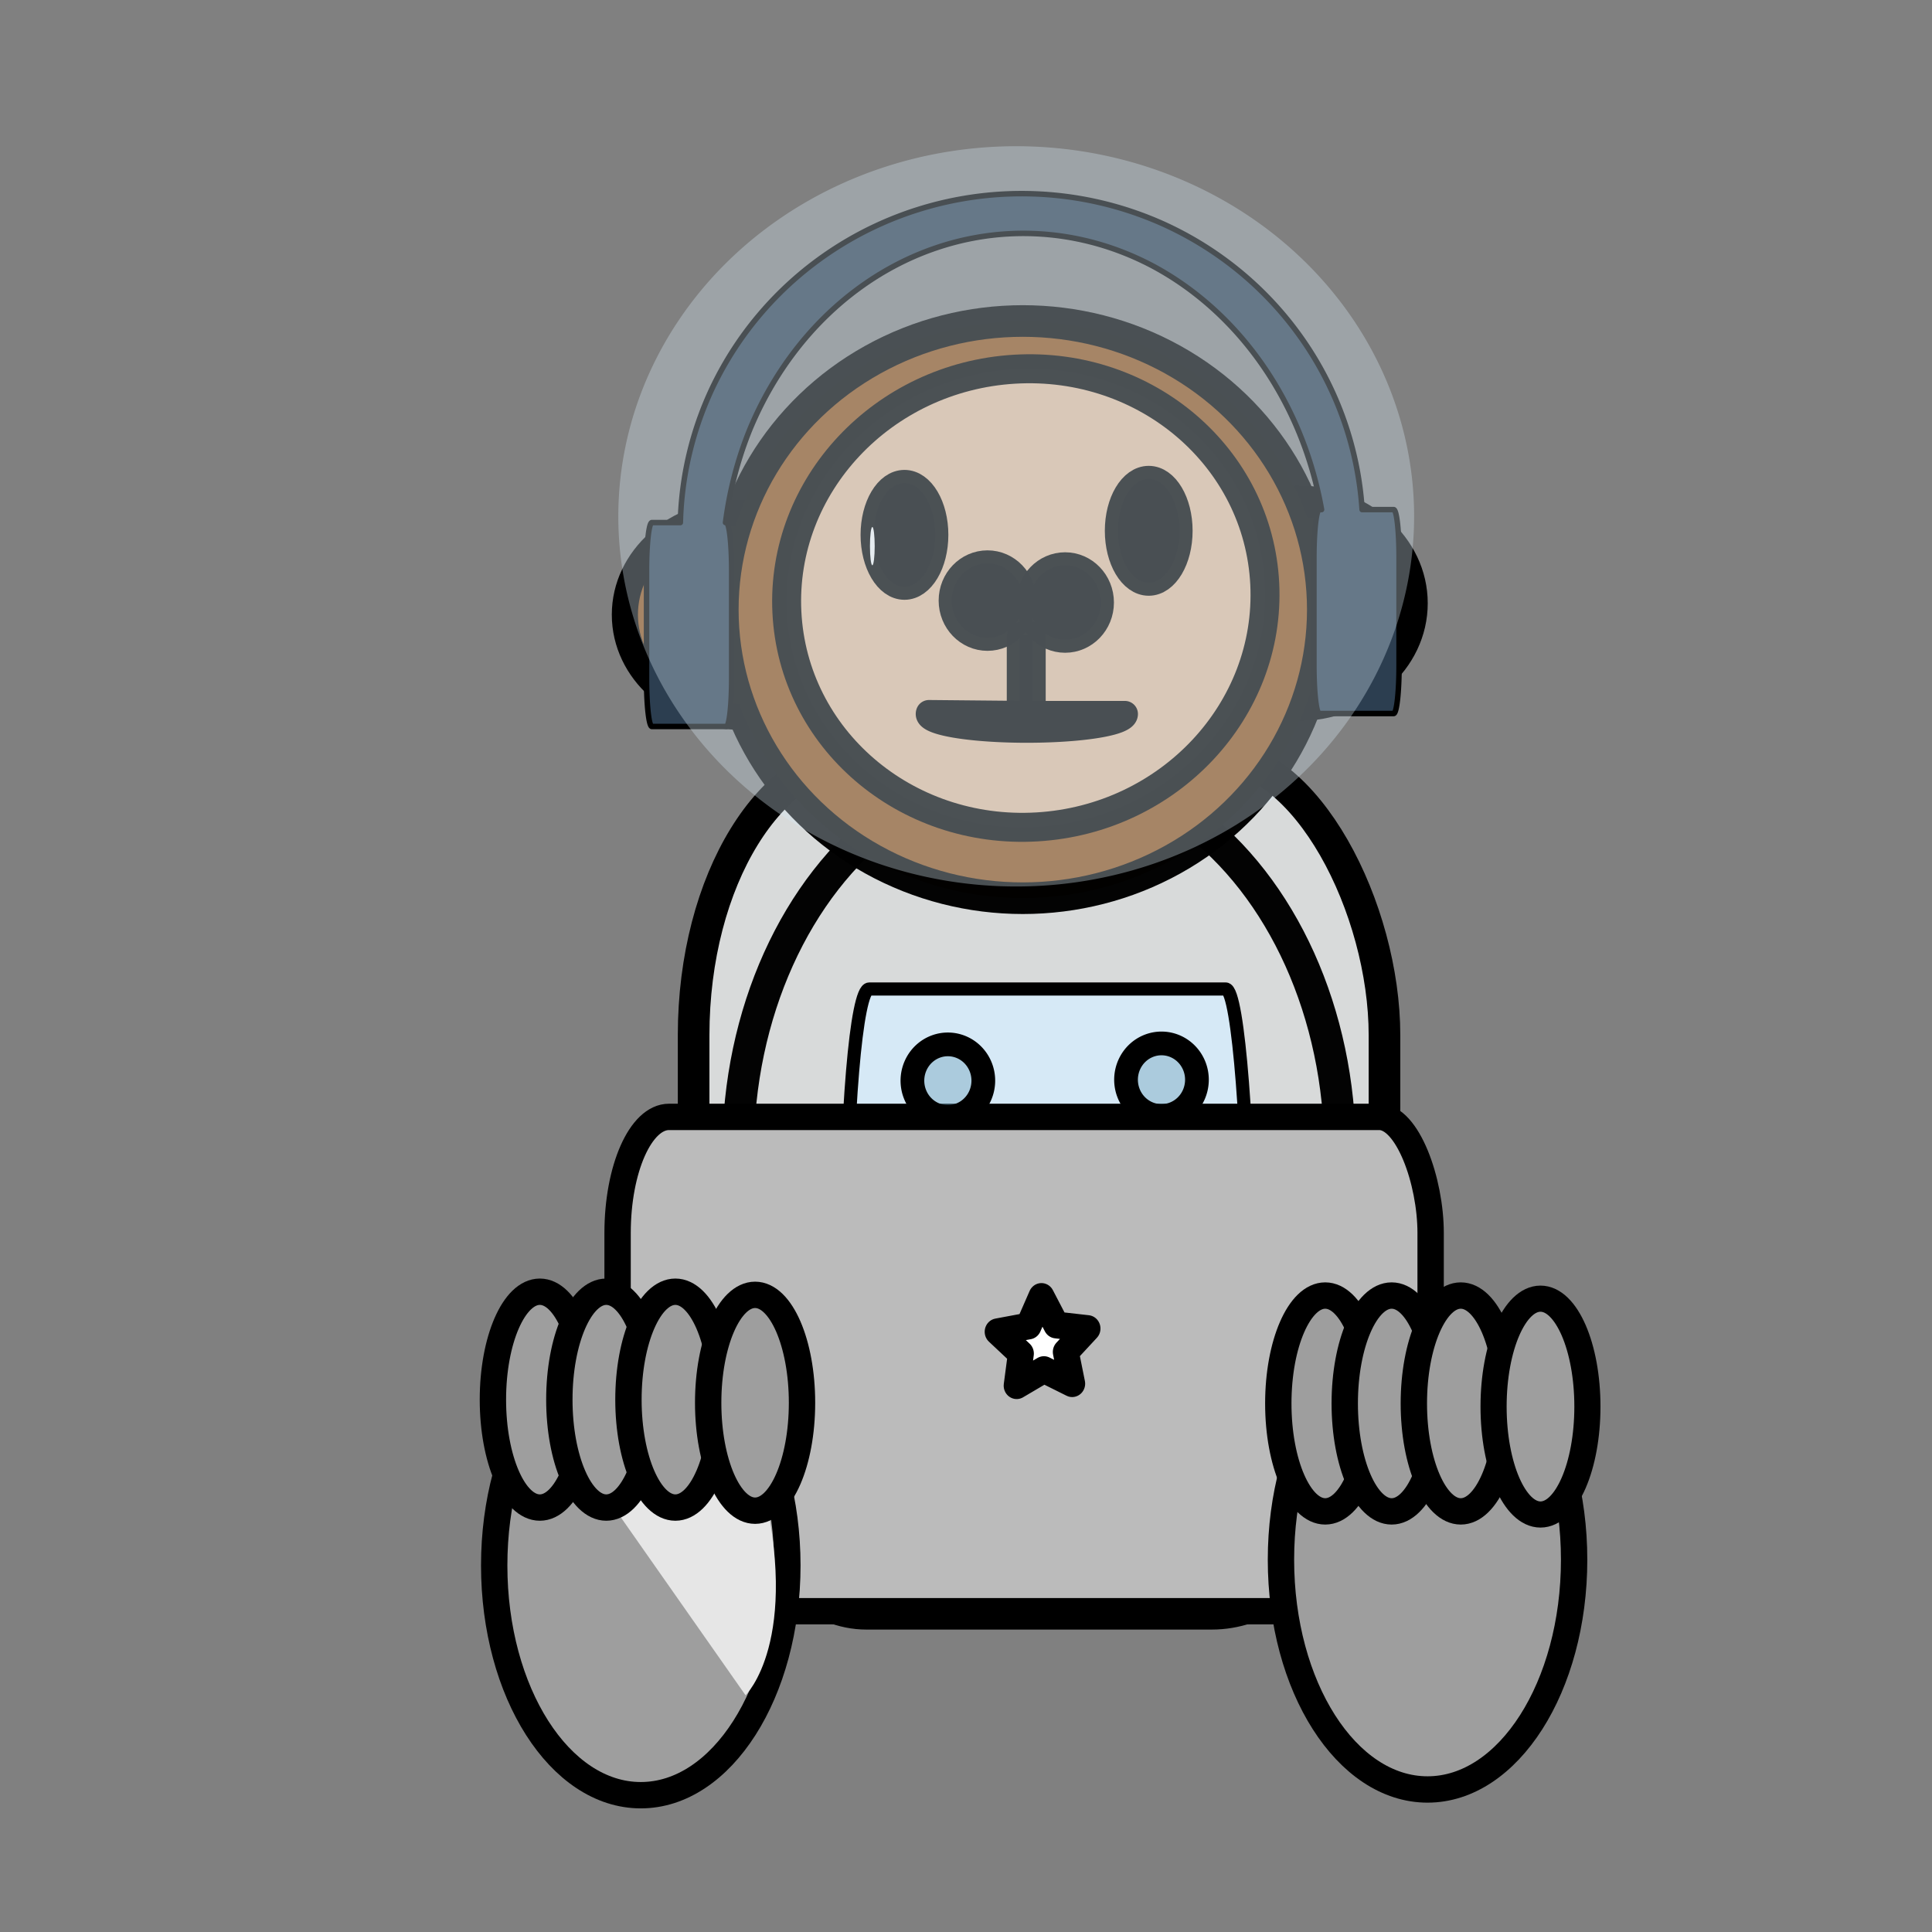 <?xml version="1.0" encoding="UTF-8" standalone="no"?>
<!-- Created with Inkscape (http://www.inkscape.org/) -->

<svg
   xmlns:dc="http://purl.org/dc/elements/1.1/"
   xmlns:cc="http://creativecommons.org/ns#"
   xmlns:rdf="http://www.w3.org/1999/02/22-rdf-syntax-ns#"
   xmlns:svg="http://www.w3.org/2000/svg"
   xmlns="http://www.w3.org/2000/svg"
   xmlns:sodipodi="http://sodipodi.sourceforge.net/DTD/sodipodi-0.dtd"
   xmlns:inkscape="http://www.inkscape.org/namespaces/inkscape"
   width="400"
   height="400"
   class="spaceMonkey"
   id="svg5871"
   version="1.1"
   inkscape:version="0.91 r13725"
   sodipodi:docname="spacemonkey-xs.svg">
  <rect width="100%" height="100%" fill="#808080" stroke="none"/>
  <defs
     id="defs5873">
    <inkscape:perspective
       sodipodi:type="inkscape:persp3d"
       inkscape:vp_x="-223.44574 : 447.63961 : 1"
       inkscape:vp_y="0 : 1000 : 0"
       inkscape:vp_z="800.55426 : 447.63961 : 1"
       inkscape:persp3d-origin="288.55426 : 319.63961 : 1"
       id="perspective6730" />
  </defs>
  <sodipodi:namedview
     id="base"
     pagecolor="#ffffff"
     bordercolor="#666666"
     borderopacity="1.0"
     inkscape:pageopacity="0.0"
     inkscape:pageshadow="2"
     inkscape:zoom="0.3535534"
     inkscape:cx="278.74355"
     inkscape:cy="437.73131"
     inkscape:current-layer="layer10"
     inkscape:document-units="px"
     showgrid="false"
     inkscape:snap-bbox="true"
     inkscape:object-paths="false"
     inkscape:snap-bbox-midpoints="false"
     inkscape:snap-bbox-edge-midpoints="false"
     inkscape:bbox-nodes="true"
     inkscape:snap-nodes="false"
     inkscape:window-width="1197"
     inkscape:window-height="630"
     inkscape:window-x="40"
     inkscape:window-y="25"
     inkscape:window-maximized="0"
     inkscape:snap-global="false" />
  <g
     inkscape:groupmode="layer"
     id="layer20"
     inkscape:label="Layer#4"
     transform="translate(0,-368)">
    <rect
       style="fill:#d8dada;fill-opacity:1;fill-rule:evenodd;stroke:#000000;stroke-width:6.547;stroke-linecap:round;stroke-linejoin:bevel;stroke-miterlimit:4;stroke-dasharray:none;stroke-opacity:1"
       id="rect10283"
       width="143.035"
       height="177.908"
       x="143.607"
       y="524.204"
       rx="35.757"
       ry="58.117" />
  </g>
  <g
     inkscape:groupmode="layer"
     id="layer19"
     inkscape:label="Layer#3"
     transform="translate(0,-368)">
    <ellipse
       style="fill:#d8dada;fill-opacity:1;fill-rule:nonzero;stroke:#000000;stroke-width:6.547;stroke-linecap:square;stroke-linejoin:round;stroke-miterlimit:4;stroke-dasharray:none;stroke-opacity:0.982"
       id="path6558"
       cx="215.127"
       cy="606.473"
       rx="62.31"
       ry="79.777" />
    <rect
       ry="58.117"
       rx="4.892"
       y="572.764"
       x="175.088"
       height="120.977"
       width="83.563"
       id="rect10285"
       style="fill:#d6e9f6;fill-opacity:1;fill-rule:evenodd;stroke:#000000;stroke-width:2.728;stroke-linecap:round;stroke-linejoin:bevel;stroke-miterlimit:4;stroke-dasharray:none;stroke-opacity:1" />
  </g>
  <g
     inkscape:groupmode="layer"
     id="layer9"
     inkscape:label="Layer#1"
     transform="translate(0,-368)">
    <ellipse
       id="path10273"
       style="fill:#8d521d;fill-opacity:1;stroke:#000000;stroke-width:6.547;stroke-linecap:square;stroke-linejoin:round;stroke-miterlimit:4;stroke-dasharray:none;stroke-opacity:1"
       cx="268.6"
       cy="492.896"
       rx="23.724"
       ry="21.114" />
  </g>
  <g
     inkscape:groupmode="layer"
     id="layer8"
     inkscape:label="Layer"
     transform="translate(0,-368)">
    <ellipse
       style="fill:#8d521d;fill-opacity:1;stroke:#000000;stroke-width:5.41;stroke-linecap:square;stroke-linejoin:round;stroke-miterlimit:4;stroke-dasharray:none;stroke-opacity:1"
       id="path5881"
       cx="153.098"
       cy="495.268"
       rx="23.724"
       ry="21.114" />
    <ellipse
       style="fill:#001d3e;fill-opacity:1;fill-rule:evenodd;stroke:#000000;stroke-width:5.41;stroke-linecap:square;stroke-linejoin:round;stroke-miterlimit:4;stroke-dasharray:none;stroke-opacity:0.982"
       id="path6439"
       cx="198.173"
       cy="482.177"
       rx="16.175"
       ry="12.246" />
    <path
       style="fill:#001d3e;fill-opacity:1;fill-rule:evenodd;stroke:#000000;stroke-width:5.41;stroke-linecap:square;stroke-linejoin:round;stroke-miterlimit:4;stroke-dasharray:none;stroke-opacity:0.982"
       id="path6456"
       d="m 180.878,484.188 c 0.142,-2.424 0.204,-4.852 0.318,-7.279 0.172,-1.925 -0.006,-3.895 0.387,-5.799 0.247,-1.199 0.407,-1.449 0.865,-2.598 1.106,-2.482 2.936,-4.544 4.879,-6.434 2.508,-2.142 5.442,-3.505 8.437,-5.006 1.039,-0.52 3.269,-0.855 4.441,-1.063 3.671,-0.625 6.048,0.173 9.303,1.737 2.852,1.801 4.367,4.8 5.792,7.703 1.26,3.018 1.878,6.211 1.937,9.46 0.023,2.461 -0.324,4.854 -1.404,7.085 -2.05,3.259 -5.753,4.594 -9.049,6.454 -2.031,0.816 -4.297,0.829 -6.462,0.935 -1.879,0.01 -3.766,0.186 -5.641,0.018 -1.974,-0.382 -3.936,-0.856 -5.884,-1.353 -1.762,-0.604 -3.197,-1.667 -4.567,-2.872 -1.444,-1.42 -1.677,-3.43 -2.065,-5.303 -0.203,-0.972 -0.367,-1.949 -0.512,-2.93 0,0 5.456,-2.81 5.456,-2.81 l 0,0 c 0.116,0.977 0.236,1.954 0.439,2.919 0.365,1.734 0.627,3.61 1.946,4.927 1.301,1.14 2.686,2.148 4.384,2.649 1.922,0.514 3.865,1.025 5.849,1.234 1.833,0.076 3.67,0.059 5.503,-0.007 2.167,-0.115 4.42,-0.203 6.379,-1.216 -9.513,5.441 -4.68,2.88 -3.22,1.753 0.704,-0.544 1.319,-1.214 1.834,-1.928 1.356,-2.24 1.586,-4.332 1.701,-6.899 0.004,-0.497 0.037,-0.994 0.013,-1.49 -0.132,-2.655 -0.799,-5.294 -1.802,-7.753 -1.38,-2.793 -2.786,-5.694 -5.595,-7.368 -1.153,-0.558 -1.707,-0.886 -2.966,-1.24 -2.005,-0.565 -4.093,-0.553 -6.129,-0.178 -1.229,0.244 -1.788,0.321 -2.987,0.7 -0.478,0.151 -1.816,0.808 -1.412,0.516 1.242,-0.899 2.632,-1.581 3.957,-2.358 0.364,-0.213 -0.726,0.429 -1.074,0.668 -0.351,0.241 -0.68,0.513 -1.02,0.769 -1.979,1.804 -3.797,3.827 -5.002,6.217 -0.177,0.412 -0.381,0.814 -0.533,1.236 -0.811,2.258 -0.768,4.657 -0.878,7.015 -0.099,2.35 -0.139,4.71 0.072,7.056 0,0 -5.69,2.838 -5.69,2.838 z"
       inkscape:connector-curvature="0" />
    <path
       style="fill:#001d3e;fill-opacity:1;fill-rule:evenodd;stroke:#000000;stroke-width:5.41;stroke-linecap:square;stroke-linejoin:round;stroke-miterlimit:4;stroke-dasharray:none;stroke-opacity:0.982"
       id="path6458"
       d="m 186.011,501.605 c -0.646,-2.859 -1.433,-5.685 -2.056,-8.548 -0.748,-4.202 -0.96,-8.476 -0.973,-12.735 0.218,-2.736 0.204,-6.748 2.045,-9.019 0.322,-0.397 0.756,-0.694 1.134,-1.041 2.181,-1.218 4.313,-2.524 6.542,-3.655 0.512,-0.26 1.094,-0.359 1.652,-0.502 2.35,-0.603 4.659,-0.585 7.062,-0.432 2.864,0.216 5.715,0.727 8.311,1.958 2.211,1.226 3.09,3.566 3.876,5.798 1.155,3.561 1.73,7.268 2.704,10.879 0.445,1.546 0.238,0.798 0.623,2.244 0,0 -5.379,2.836 -5.379,2.836 l 0,0 c -0.308,-1.479 -0.143,-0.71 -0.496,-2.306 -0.795,-3.626 -1.261,-7.351 -2.664,-10.821 -0.832,-2.063 -1.702,-4.205 -3.794,-5.323 -2.475,-1.236 -5.214,-1.704 -7.97,-1.899 -2.363,-0.113 -4.65,-0.073 -6.935,0.616 -0.55,0.166 -2.065,0.941 -1.618,0.587 1.103,-0.87 2.416,-1.447 3.624,-2.171 -0.402,0.293 -0.857,0.528 -1.207,0.879 -2.027,2.031 -2.209,6.172 -2.394,8.818 4e-5,4.206 0.193,8.435 1.022,12.572 0.647,2.779 1.325,5.587 2.462,8.218 0,0 -5.57,3.045 -5.57,3.045 z"
       inkscape:connector-curvature="0" />
    <path
       style="fill:#001d3e;fill-opacity:1;fill-rule:evenodd;stroke:#000000;stroke-width:5.41;stroke-linecap:square;stroke-linejoin:round;stroke-miterlimit:4;stroke-dasharray:none;stroke-opacity:0.982"
       id="path6460"
       d="m 182.603,493.056 c -0.105,-2.516 -0.794,-4.975 -0.574,-7.509 0.078,-0.895 0.286,-1.774 0.429,-2.66 1.162,-4.431 3.373,-8.647 7.052,-11.579 0.546,-0.435 1.162,-0.778 1.743,-1.167 1.168,-0.582 5.585,-4.086 8.442,-3.333 1.978,0.522 3.339,2.532 4.146,4.208 0.378,0.784 0.628,1.622 0.942,2.433 1.095,3.787 1.559,7.828 0.496,11.687 -0.591,2.146 -1.116,2.749 -2.231,4.615 -0.512,0.588 -0.978,1.219 -1.537,1.765 -0.497,0.485 -1.02,0.96 -1.619,1.316 -2.614,1.555 -5.444,3.642 -8.631,4.152 -1.375,0.22 -2.178,0.091 -3.543,-7.5e-4 -1.974,-0.406 -4.395,-0.876 -5.636,-2.629 -0.177,-0.251 -0.285,-0.543 -0.427,-0.814 -0.376,-1.06 -0.37,-2.154 -0.221,-3.249 0,0 5.619,-2.676 5.619,-2.676 l 0,0 c -0.244,0.974 -0.337,1.956 -0.014,2.931 0.107,0.228 0.181,0.475 0.322,0.685 1.098,1.628 3.372,2.031 5.162,2.375 1.377,0.053 2.009,0.158 3.385,-0.119 0.594,-0.12 2.155,-0.949 1.741,-0.515 -0.843,0.885 -2.024,1.404 -3.121,1.964 -1.332,0.68 5.312,-3.378 3.353,-2.947 1.177,-1.784 1.752,-2.4 2.417,-4.481 1.199,-3.752 0.801,-7.691 -0.424,-11.372 -0.851,-1.98 -1.622,-4.053 -3.553,-5.299 -0.433,-0.28 -0.922,-0.507 -1.432,-0.598 -0.5,-0.089 -1.838,0.459 -1.522,0.07 0.823,-1.015 2.175,-1.477 3.262,-2.215 -0.621,0.372 -1.278,0.691 -1.863,1.116 -3.794,2.752 -6.145,6.845 -7.284,11.266 -0.121,0.842 -0.311,1.677 -0.363,2.526 -0.149,2.454 0.551,4.871 1.174,7.22 0,0 -5.69,2.838 -5.69,2.838 z"
       inkscape:connector-curvature="0" />
    <path
       style="fill:#001d3e;fill-opacity:1;fill-rule:evenodd;stroke:#000000;stroke-width:5.41;stroke-linecap:square;stroke-linejoin:round;stroke-miterlimit:4;stroke-dasharray:none;stroke-opacity:0.982"
       id="path6462"
       d="m 192.1,482.867 c 0.166,-1.747 0.255,-3.504 0.595,-5.231 0.25,-1.269 0.457,-1.877 0.817,-3.112 0.625,-1.875 0.288,-0.953 1.009,-2.768 0,0 5.436,-2.46 5.436,-2.46 l 0,0 c -0.76,1.788 -0.401,0.877 -1.074,2.735 -0.807,2.598 -1.475,5.266 -1.108,8.004 0,0 -5.675,2.831 -5.675,2.831 z"
       inkscape:connector-curvature="0" />
    <path
       style="fill:#001d3e;fill-opacity:1;fill-rule:evenodd;stroke:#000000;stroke-width:5.41;stroke-linecap:square;stroke-linejoin:round;stroke-miterlimit:4;stroke-dasharray:none;stroke-opacity:0.982"
       id="path6464"
       d="m 208.542,469.665 c -0.125,0.268 -0.218,0.553 -0.376,0.803 -0.721,1.142 -1.691,2.137 -2.661,3.068 -3.021,2.897 -6.484,5.189 -9.921,7.579 -3.465,2.457 -7.125,4.66 -10.489,7.255 -1.607,1.239 -3.256,2.617 -4.485,4.242 -0.596,0.787 -1.032,1.679 -1.548,2.518 -1.714,3.682 -2.432,7.696 -1.675,11.708 0.501,2.657 0.938,3.19 2.082,5.659 0.697,0.98 1.298,2.033 2.091,2.941 3.763,4.306 9.886,7.813 15.122,10.093 1.417,0.617 2.881,1.122 4.322,1.683 5.397,1.77 10.964,3.211 16.662,3.62 1.153,0.083 2.312,0.14 3.467,0.096 1.022,-0.04 2.031,-0.232 3.046,-0.348 -1.615,1.397 6.184,-2.357 4.636,-1.773 -1.104,0.417 -2.03,1.65 -3.203,1.499 -0.754,-0.097 1.057,-1.088 1.452,-1.724 1.296,-2.086 1.486,-3.623 2.127,-6.02 0.223,-1.412 0.509,-2.815 0.67,-4.235 0.291,-2.571 0.458,-6.87 0.451,-9.438 -0.007,-2.57 -0.171,-6.161 -0.535,-8.733 -0.188,-1.326 -0.508,-2.631 -0.762,-3.946 -1.309,-4.593 -3.398,-9.017 -6.624,-12.635 -1.444,-1.62 -2.154,-2.056 -3.806,-3.326 -1.91,-1.208 -4.016,-2.154 -6.348,-1.847 -1.02,0.134 -1.83,0.495 -2.779,0.848 -3.777,2.094 2.272,-1.265 2.75,-1.468 0.407,-0.173 -0.68,0.56 -0.983,0.878 -0.851,0.893 -1.307,1.9 -1.743,3.022 -0.699,2.49 0.36,4.941 1.105,7.301 0.173,0.479 0.341,0.959 0.518,1.437 0.439,1.179 0.592,1.612 1.155,2.719 0.537,1.055 1.137,2.052 1.627,3.132 0.832,2.125 0.921,4.407 1.006,6.653 -0.009,1.556 0.241,3.255 -0.357,4.749 -0.09,0.224 -0.228,0.426 -0.342,0.639 -0.353,0.554 -0.851,0.958 -1.364,1.359 0,0 -5.828,2.265 -5.828,2.265 l 0,0 c 0.524,-0.351 1.069,-0.679 1.479,-1.164 0.139,-0.173 0.301,-0.33 0.416,-0.519 0.799,-1.317 0.547,-3.151 0.583,-4.606 -0.068,-2.173 -0.161,-4.38 -0.921,-6.447 -1.048,-2.476 -2.435,-4.812 -3.21,-7.4 -0.654,-1.921 -1.741,-4.455 -1.59,-6.497 0.027,-0.372 0.137,-0.733 0.206,-1.1 0.314,-0.902 0.437,-1.402 0.937,-2.237 1.976,-3.302 5.928,-4.661 9.287,-6.323 1.083,-0.336 1.73,-0.609 2.887,-0.672 2.397,-0.131 4.491,0.954 6.355,2.318 1.525,1.36 2.285,1.939 3.62,3.586 3.087,3.809 5.186,8.311 6.485,12.98 0.241,1.34 0.555,2.67 0.724,4.021 0.335,2.669 0.394,6.191 0.399,8.857 0.005,2.503 -0.078,6.886 -0.262,9.406 -0.102,1.397 -0.295,2.786 -0.443,4.179 -0.429,2.248 -0.567,4.022 -1.633,6.057 -1.622,3.098 -4.931,4.174 -7.964,5.921 -0.666,0.384 -1.376,0.705 -2.11,0.943 -0.802,0.259 -1.648,0.36 -2.472,0.54 -0.996,0.071 -1.989,0.213 -2.987,0.213 -2.113,7.5e-4 -5.131,-0.383 -7.167,-0.736 -4.334,-0.75 -8.585,-1.915 -12.734,-3.344 -1.432,-0.581 -2.887,-1.112 -4.297,-1.742 -3.124,-1.394 -5.606,-2.717 -8.481,-4.556 -2.534,-1.621 -5.005,-3.367 -7.073,-5.555 -0.856,-0.905 -1.525,-1.964 -2.288,-2.946 -1.246,-2.564 -1.673,-3.008 -2.215,-5.788 -0.796,-4.082 -0.102,-8.215 1.522,-12.013 0.502,-0.873 0.913,-1.803 1.507,-2.619 1.252,-1.719 2.992,-3.157 4.674,-4.437 3.453,-2.628 7.224,-4.828 10.746,-7.36 3.278,-2.3 6.45,-4.365 9.278,-7.204 0.718,-0.721 1.674,-1.784 2.254,-2.697 0.119,-0.187 0.189,-0.401 0.283,-0.601 0,0 5.745,-2.727 5.745,-2.727 z"
       inkscape:connector-curvature="0" />
    <path
       style="fill:#001d3e;fill-opacity:1;fill-rule:evenodd;stroke:#000000;stroke-width:5.41;stroke-linecap:square;stroke-linejoin:round;stroke-miterlimit:4;stroke-dasharray:none;stroke-opacity:0.982"
       id="path6468"
       d="m 180.072,495.392 c 0.907,-3.978 1.263,-8.049 1.559,-12.106 0.25,-3.987 0.26,-7.987 0.553,-11.971 0.189,-1.73 0.935,-3.153 2.493,-4.055 2.066,-1.197 4.166,-2.337 6.249,-3.505 1.679,-0.727 3.473,-1.312 5.317,-1.453 1.193,-0.091 1.85,0.033 3.029,0.158 3.795,0.495 5.39,2.102 7.939,4.682 2.467,2.405 3.704,5.576 4.886,8.707 0.893,2.398 1.284,4.912 1.484,7.444 0.172,2.228 -0.362,4.421 -0.857,6.578 -0.221,0.956 -0.396,1.921 -0.56,2.888 0,0 -5.661,2.694 -5.661,2.694 l 0,0 c 0.217,-1.003 0.497,-1.99 0.723,-2.991 0.508,-2.101 1.053,-4.237 0.917,-6.414 -0.122,-2.502 -0.418,-4.997 -1.239,-7.384 -1.088,-3.085 -2.361,-6.13 -4.729,-8.509 -2.484,-2.475 -4.142,-3.868 -7.778,-4.293 -1.2,-0.089 -1.715,-0.186 -2.921,-0.041 -1.849,0.223 -3.633,0.866 -5.29,1.673 10.017,-5.762 3.503,-2.243 2.626,-1.351 -0.693,0.704 -1.021,1.607 -1.221,2.545 -0.561,4.037 -0.739,8.111 -1.012,12.173 -0.259,3.929 -0.478,7.862 -0.825,11.785 0,0 -5.679,2.746 -5.679,2.746 z"
       inkscape:connector-curvature="0" />
    <path
       style="fill:#001d3e;fill-opacity:1;fill-rule:evenodd;stroke:#000000;stroke-width:5.41;stroke-linecap:square;stroke-linejoin:round;stroke-miterlimit:4;stroke-dasharray:none;stroke-opacity:0.982"
       id="path6470"
       d="m 183.813,496.774 c -0.052,-0.658 -0.226,-2.944 -0.293,-3.239 -0.311,-1.36 -1.683,-4.768 -2.132,-5.942 -1.643,-4.295 -0.94,-2.225 -2.24,-6.666 -0.814,-3.655 -1.418,-7.467 -0.222,-11.113 0.534,-1.629 0.89,-1.994 1.79,-3.39 0.343,-0.408 0.657,-0.841 1.029,-1.223 1.885,-1.933 6.198,-3.818 7.674,-4.299 0.587,-0.191 1.177,0.392 1.719,0.684 1.333,0.718 2.731,1.956 3.874,2.884 3.08,2.896 6.383,5.94 8.635,9.536 0.38,0.607 0.68,1.258 1.02,1.887 1.98,4.014 1.989,8.459 1.802,12.812 -0.106,1.83 -0.279,3.654 -0.44,5.48 0.051,0.721 -0.333,1.351 -0.392,2.061 -0.018,0.212 0.011,0.424 0.016,0.636 0.29,0.736 0.972,1.931 1.943,1.921 0.144,-7.5e-4 0.274,-0.089 0.411,-0.133 2.536,-1.381 0.189,1.085 -3.435,1.573 -0.674,0.091 0.839,-1.05 1.224,-1.599 1.011,-1.441 1.442,-2.276 2.313,-3.799 1.449,-2.735 2.859,-5.489 4.111,-8.316 0.636,-1.57 1.139,-3.191 1.665,-4.799 1.239,-3.506 3.077,-3.231 7.228,-5.48 3.048,0.464 5.718,2.248 8.174,3.967 0.106,1.34 0.324,2.676 0.318,4.019 -0.009,1.76 -0.659,7.654 -0.848,9.418 -0.388,3.624 -0.78,7.238 -1.062,10.871 -0.186,3.202 -0.18,6.407 -0.806,9.564 -0.221,1.015 -0.116,0.527 -0.318,1.463 0,0 -5.619,2.648 -5.619,2.648 l 0,0 c 0.245,-0.968 0.111,-0.467 0.406,-1.503 0.846,-3.214 1.072,-6.511 1.455,-9.8 0.503,-3.702 1.098,-7.396 1.545,-11.105 0.325,-2.7 0.762,-6.439 0.611,-9.178 -0.062,-1.131 -0.371,-2.237 -0.557,-3.355 -2.044,-1.346 -5.054,-3.272 -7.622,-3.312 -0.221,-0.004 -0.437,0.072 -0.655,0.108 1.663,-0.956 3.336,-1.897 4.99,-2.869 0.123,-0.072 -0.271,0.099 -0.395,0.169 -0.653,0.371 -0.906,1.163 -1.224,1.787 -0.568,1.634 -1.064,3.295 -1.718,4.897 -1.417,2.871 -2.92,5.696 -4.448,8.512 -0.884,1.587 -1.243,2.279 -2.202,3.815 -0.331,0.531 -0.535,1.179 -1.028,1.571 -1.922,1.525 -4.059,2.771 -6.123,4.104 -0.288,0.186 -0.747,0.227 -1.072,0.281 -0.185,-0.031 -0.378,-0.033 -0.556,-0.093 -1.116,-0.373 -1.847,-1.55 -2.255,-2.549 -0.062,-0.948 0.068,-1.83 0.238,-2.749 0.319,-1.887 0.776,-3.754 0.915,-5.668 0.367,-4.283 0.355,-8.604 -1.598,-12.566 -0.33,-0.612 -0.631,-1.238 -0.989,-1.835 -2.171,-3.628 -5.159,-6.751 -8.408,-9.467 -1.286,-0.925 -2.524,-1.95 -4.019,-2.558 -0.481,-0.195 -1.833,0.05 -1.518,-0.356 0.879,-1.134 2.402,-1.606 3.63,-2.368 0.861,-0.534 -3.668,2.44 -2.268,2.01 -0.981,1.33 -1.379,1.704 -2.014,3.285 -1.428,3.558 -1.043,7.374 -0.276,11.033 1.042,3.548 0.833,3.185 2.245,6.602 0.435,1.052 0.912,2.087 1.374,3.128 0.403,0.907 0.896,1.78 1.22,2.717 0.384,1.111 0.269,2.358 0.886,3.409 0,0 -5.712,2.474 -5.712,2.474 z"
       inkscape:connector-curvature="0" />
    <ellipse
       style="fill:#000000;fill-opacity:1;fill-rule:evenodd;stroke:#000000;stroke-width:5.41;stroke-linecap:square;stroke-linejoin:round;stroke-miterlimit:4;stroke-dasharray:none;stroke-opacity:0.982"
       id="path6494"
       cx="203.349"
       cy="487.667"
       rx="17.038"
       ry="14.78" />
    <rect
       style="fill:#bbbbbb;fill-opacity:1;fill-rule:nonzero;stroke:#000000;stroke-width:5.456;stroke-linecap:round;stroke-linejoin:round;stroke-miterlimit:4;stroke-dasharray:none;stroke-opacity:1"
       id="rect6662"
       width="168.332"
       height="102.345"
       x="127.865"
       y="599.24"
       ry="24.042"
       rx="10.646"
       inkscape:export-xdpi="90"
       inkscape:export-ydpi="90" />
    <path
       sodipodi:type="arc"
       style="fill:#dab89a;fill-opacity:1;fill-rule:evenodd;stroke:#000000;stroke-width:2.728;stroke-linecap:round;stroke-linejoin:bevel;stroke-miterlimit:4;stroke-dasharray:none;stroke-opacity:1"
       id="path10247"
       sodipodi:cx="271.70004"
       sodipodi:cy="494.43002"
       sodipodi:rx="10.764318"
       sodipodi:ry="10.87214"
       d="m 281.42,499.102 a 10.764,10.872 0 0 1 -14.306,5.163 10.764,10.872 0 0 1 -5.17,-14.428 10.764,10.872 0 0 1 14.264,-5.28 10.764,10.872 0 0 1 5.286,14.386"
       sodipodi:start="0.44423257"
       sodipodi:end="0.42801829"
       sodipodi:open="true" />
    <path
       sodipodi:open="true"
       sodipodi:end="0.42801829"
       sodipodi:start="0.44423257"
       d="m 161.327,500.36 a 10.764,10.872 0 0 1 -14.306,5.163 10.764,10.872 0 0 1 -5.17,-14.428 10.764,10.872 0 0 1 14.264,-5.28 10.764,10.872 0 0 1 5.286,14.386"
       sodipodi:ry="10.87214"
       sodipodi:rx="10.764318"
       sodipodi:cy="495.68799"
       sodipodi:cx="151.60715"
       id="path10249"
       style="fill:#dab89a;fill-opacity:1;fill-rule:evenodd;stroke:#000000;stroke-width:2.728;stroke-linecap:round;stroke-linejoin:bevel;stroke-miterlimit:4;stroke-dasharray:none;stroke-opacity:1"
       sodipodi:type="arc" />
    <path
       sodipodi:type="star"
       style="fill:#ffffff;fill-opacity:1;stroke:#000000;stroke-width:24.756;stroke-linecap:square;stroke-linejoin:round;stroke-miterlimit:4;stroke-dasharray:none;stroke-opacity:1"
       id="path5444"
       sodipodi:sides="5"
       sodipodi:cx="499.39417"
       sodipodi:cy="546.6756"
       sodipodi:r1="45.086723"
       sodipodi:r2="22.543362"
       sodipodi:arg1="0.90768989"
       sodipodi:arg2="1.5360084"
       inkscape:flatsided="false"
       inkscape:rounded="0"
       inkscape:randomized="0"
       d="m 527.148,582.208 -26.97,-13.002 -26.001,14.846 4.032,-29.668 -22.154,-20.14 29.462,-5.333 12.309,-27.293 14.176,26.372 29.761,3.272 -20.7,21.632 z"
       inkscape:transform-center-x="0.10499103"
       inkscape:transform-center-y="-0.86108372"
       transform="matrix(0.217,0,0,0.224,107.592,524.059)" />
  </g>
  <g
     id="layer1"
     inkscape:label="Layer 1"
     inkscape:groupmode="layer"
     transform="translate(0,-368)">
    <ellipse
       style="fill:#8d521d;fill-opacity:1;stroke:#000000;stroke-width:6.547;stroke-linecap:square;stroke-linejoin:round;stroke-miterlimit:4;stroke-dasharray:none;stroke-opacity:0.982"
       id="path5879"
       cx="211.76"
       cy="494.212"
       rx="62.113"
       ry="59.753" />
    <ellipse
       style="fill:#9e9e9e;fill-opacity:1;fill-rule:evenodd;stroke:#000000;stroke-width:5.456;stroke-linecap:round;stroke-linejoin:round;stroke-miterlimit:4;stroke-dasharray:none;stroke-opacity:1"
       id="path6850"
       cx="132.667"
       cy="692.104"
       rx="30.348"
       ry="47.573" />
    <ellipse
       id="path10288"
       style="fill:#9e9e9e;fill-opacity:1;fill-rule:evenodd;stroke:#000000;stroke-width:5.456;stroke-linecap:round;stroke-linejoin:round;stroke-miterlimit:4;stroke-dasharray:none;stroke-opacity:1"
       cx="295.557"
       cy="690.918"
       rx="30.348"
       ry="47.573" />
    <path
       sodipodi:type="arc"
       style="fill:#6096b2;fill-opacity:0.367;fill-rule:evenodd;stroke:#000000;stroke-width:4.91;stroke-linecap:round;stroke-linejoin:bevel;stroke-miterlimit:4;stroke-dasharray:none;stroke-opacity:1"
       id="path10317"
       sodipodi:cx="196.24521"
       sodipodi:cy="591.74078"
       sodipodi:rx="7.339963"
       sodipodi:ry="7.5116601"
       d="m 202.873,594.969 a 7.34,7.512 0 0 1 -9.755,3.567 7.34,7.512 0 0 1 -3.525,-9.969 7.34,7.512 0 0 1 9.727,-3.648 7.34,7.512 0 0 1 3.604,9.939"
       sodipodi:start="0.44423257"
       sodipodi:end="0.42801829"
       sodipodi:open="true" />
    <path
       sodipodi:open="true"
       sodipodi:end="0.42801829"
       sodipodi:start="0.44423257"
       d="m 247.101,594.771 a 7.34,7.512 0 0 1 -9.755,3.567 7.34,7.512 0 0 1 -3.525,-9.969 7.34,7.512 0 0 1 9.727,-3.648 7.34,7.512 0 0 1 3.604,9.939"
       sodipodi:ry="7.5116601"
       sodipodi:rx="7.339963"
       sodipodi:cy="591.54309"
       sodipodi:cx="240.47319"
       id="path10319"
       style="fill:#6096b2;fill-opacity:0.367;fill-rule:evenodd;stroke:#000000;stroke-width:4.91;stroke-linecap:round;stroke-linejoin:bevel;stroke-miterlimit:4;stroke-dasharray:none;stroke-opacity:1"
       sodipodi:type="arc" />
    <path
       style="fill:#e6e6e6;stroke:#000000;stroke-width:0;stroke-linecap:butt;stroke-linejoin:miter;stroke-miterlimit:4;stroke-dasharray:none;stroke-opacity:1"
       d="m 123.393,674.816 30.966,44.17 c 0,0 11.597,-11.182 3.27,-44.729"
       id="path3195"
       inkscape:connector-curvature="0" />
    <ellipse
       ry="47.429"
       rx="49.567"
       cy="503.42"
       cx="188.094"
       transform="matrix(0.998,-0.059,0.049,0.999,0,0)"
       id="ellipse6187"
       style="fill:#dab89a;fill-opacity:1;stroke:#000000;stroke-width:6.001;stroke-linecap:square;stroke-linejoin:round;stroke-miterlimit:4;stroke-dasharray:none;stroke-opacity:0.982" />
  </g>
  <g
     inkscape:groupmode="layer"
     id="layer2"
     inkscape:label="Layer 2"
     transform="translate(0,-368)">
    <ellipse
       style="fill:#000000;fill-opacity:1;fill-rule:evenodd;stroke:#000000;stroke-width:5.41;stroke-linecap:square;stroke-linejoin:round;stroke-miterlimit:4;stroke-dasharray:none;stroke-opacity:0.982"
       id="path6500"
       cx="187.26"
       cy="478.735"
       rx="6.381"
       ry="10.742" />
    <ellipse
       style="fill:#000000;fill-opacity:1;fill-rule:evenodd;stroke:#000000;stroke-width:5.41;stroke-linecap:square;stroke-linejoin:round;stroke-miterlimit:4;stroke-dasharray:none;stroke-opacity:0.982"
       id="path6528"
       cx="220.517"
       cy="492.745"
       rx="7.407"
       ry="7.697" />
    <rect
       style="fill:#000000;fill-opacity:1;fill-rule:evenodd;stroke:#000000;stroke-width:5.41;stroke-linecap:square;stroke-linejoin:round;stroke-miterlimit:4;stroke-dasharray:none;stroke-opacity:0.982"
       id="rect6530"
       width="2.648"
       height="18.657"
       x="211.148"
       y="499.408"
       ry="0.394"
       rx="0.375" />
    <ellipse
       style="fill:#000000;fill-opacity:1;fill-rule:evenodd;stroke:#000000;stroke-width:5.41;stroke-linecap:square;stroke-linejoin:round;stroke-miterlimit:4;stroke-dasharray:none;stroke-opacity:0.982"
       id="path6528-9"
       cx="204.449"
       cy="492.346"
       rx="7.407"
       ry="7.697" />
    <path
       sodipodi:type="arc"
       style="fill:#dab89a;fill-opacity:1;fill-rule:evenodd;stroke:#000000;stroke-width:5.41;stroke-linecap:round;stroke-linejoin:round;stroke-miterlimit:4;stroke-dasharray:none;stroke-opacity:1"
       id="path8392"
       sodipodi:cx="212.59593"
       sodipodi:cy="515.82416"
       sodipodi:rx="20.297394"
       sodipodi:ry="3.2563422"
       d="m 232.893,515.824 a 20.297,3.256 0 0 1 -10.495,2.851 20.297,3.256 0 0 1 -20.632,-0.097 20.297,3.256 0 0 1 -9.432,-2.945 l 20.262,0.191 z"
       sodipodi:start="0"
       sodipodi:end="3.2004051" />
    <ellipse
       ry="10.742"
       rx="6.381"
       cy="477.897"
       cx="237.83"
       id="ellipse6197"
       style="fill:#000000;fill-opacity:1;fill-rule:evenodd;stroke:#000000;stroke-width:5.41;stroke-linecap:square;stroke-linejoin:round;stroke-miterlimit:4;stroke-dasharray:none;stroke-opacity:0.982" />
    <ellipse
       ry="3.961"
       rx="0.492"
       cy="481.071"
       cx="180.606"
       id="ellipse6199"
       style="fill:#eeeeee;fill-opacity:1;fill-rule:evenodd;stroke:#eeeeee;stroke-width:0.912;stroke-linecap:square;stroke-linejoin:round;stroke-miterlimit:4;stroke-dasharray:none;stroke-opacity:0" />
    <path
       style="fill:#2c3e50;fill-opacity:1;fill-rule:nonzero;stroke:#000000;stroke-width:1.134;stroke-linecap:round;stroke-linejoin:round;stroke-miterlimit:4;stroke-dasharray:none;stroke-opacity:1"
       d="m 213.811,408.126 a 70.779,70.017 0 0 0 -4.723,0.006 70.779,70.017 0 0 0 -61.702,40.398 70.779,70.017 0 0 0 -6.526,27.66 l -5.887,0 c -0.617,0 -1.114,4.424 -1.114,9.919 l 0,22.385 c 0,5.495 0.496,9.919 1.114,9.919 l 15.391,0 c 0.617,0 1.115,-4.424 1.115,-9.919 l 0,-22.385 c 0,-5.495 -0.497,-9.919 -1.115,-9.919 l -0.157,0 a 70.985,62.877 88.744 0 1 5.012,-19.212 70.985,62.877 88.744 0 1 54.817,-40.625 70.985,62.877 88.744 0 1 28.511,6.654 70.985,62.877 88.744 0 1 35.07,50.5 l -0.462,0 c -0.617,0 -1.115,4.423 -1.115,9.918 l 0,22.385 c 0,5.495 0.497,9.919 1.115,9.919 l 15.39,0 c 0.617,0 1.115,-4.424 1.115,-9.919 l 0,-22.385 c 0,-5.495 -0.497,-9.918 -1.115,-9.918 l -6.535,0 a 70.779,70.017 0 0 0 -40.831,-58.981 70.779,70.017 0 0 0 -27.368,-6.399 z"
       id="rect5621"
       inkscape:connector-curvature="0" />
  </g>
  <g
     inkscape:groupmode="layer"
     id="layer10"
     inkscape:label="Layer#2"
     transform="translate(0,-368)">
    <ellipse
       id="path6876"
       style="fill:#9e9e9e;fill-opacity:1;fill-rule:evenodd;stroke:#000000;stroke-width:5.456;stroke-linecap:round;stroke-linejoin:round;stroke-miterlimit:4;stroke-dasharray:none;stroke-opacity:1"
       cx="111.765"
       cy="657.781"
       rx="9.714"
       ry="22.344" />
    <ellipse
       style="fill:#9e9e9e;fill-opacity:1;fill-rule:evenodd;stroke:#000000;stroke-width:5.456;stroke-linecap:round;stroke-linejoin:round;stroke-miterlimit:4;stroke-dasharray:none;stroke-opacity:1"
       id="path6878"
       cx="125.521"
       cy="657.781"
       rx="9.714"
       ry="22.344" />
    <ellipse
       id="path6880"
       style="fill:#9e9e9e;fill-opacity:1;fill-rule:evenodd;stroke:#000000;stroke-width:5.456;stroke-linecap:round;stroke-linejoin:round;stroke-miterlimit:4;stroke-dasharray:none;stroke-opacity:1"
       cx="139.827"
       cy="657.781"
       rx="9.714"
       ry="22.344" />
    <ellipse
       style="fill:#9e9e9e;fill-opacity:1;fill-rule:evenodd;stroke:#000000;stroke-width:5.456;stroke-linecap:round;stroke-linejoin:round;stroke-miterlimit:4;stroke-dasharray:none;stroke-opacity:1"
       id="path6882"
       cx="156.334"
       cy="658.428"
       rx="9.714"
       ry="22.344" />
    <ellipse
       style="fill:#9e9e9e;fill-opacity:1;fill-rule:evenodd;stroke:#000000;stroke-width:5.456;stroke-linecap:round;stroke-linejoin:round;stroke-miterlimit:4;stroke-dasharray:none;stroke-opacity:1"
       id="path10290"
       cx="274.373"
       cy="658.572"
       rx="9.714"
       ry="22.344" />
    <ellipse
       id="path10292"
       style="fill:#9e9e9e;fill-opacity:1;fill-rule:evenodd;stroke:#000000;stroke-width:5.456;stroke-linecap:round;stroke-linejoin:round;stroke-miterlimit:4;stroke-dasharray:none;stroke-opacity:1"
       cx="288.129"
       cy="658.572"
       rx="9.714"
       ry="22.344" />
    <ellipse
       style="fill:#9e9e9e;fill-opacity:1;fill-rule:evenodd;stroke:#000000;stroke-width:5.456;stroke-linecap:round;stroke-linejoin:round;stroke-miterlimit:4;stroke-dasharray:none;stroke-opacity:1"
       id="path10294"
       cx="302.435"
       cy="658.572"
       rx="9.714"
       ry="22.344" />
    <ellipse
       id="path10296"
       style="fill:#9e9e9e;fill-opacity:1;fill-rule:evenodd;stroke:#000000;stroke-width:5.41;stroke-linecap:round;stroke-linejoin:round;stroke-miterlimit:4;stroke-dasharray:none;stroke-opacity:1"
       cx="318.942"
       cy="659.219"
       rx="9.714"
       ry="22.344" />
    <path
       style="opacity:1;fill:#d6e9f6;fill-opacity:0.34;stroke:#000000;stroke-width:0;stroke-linecap:square;stroke-linejoin:round;stroke-miterlimit:4;stroke-dasharray:none;stroke-opacity:1"
       id="path5438"
       sodipodi:type="arc"
       sodipodi:cx="210.39664"
       sodipodi:cy="474.905"
       sodipodi:rx="82.381958"
       sodipodi:ry="76.631577"
       sodipodi:start="0.44423342"
       sodipodi:end="0.42801756"
       sodipodi:open="true"
       d="m 284.783,507.839 a 82.382,76.632 0 0 1 -109.489,36.393 82.382,76.632 0 0 1 -39.568,-101.698 82.382,76.632 0 0 1 109.168,-37.218 82.382,76.632 0 0 1 40.453,101.396" />
  </g>
</svg>
